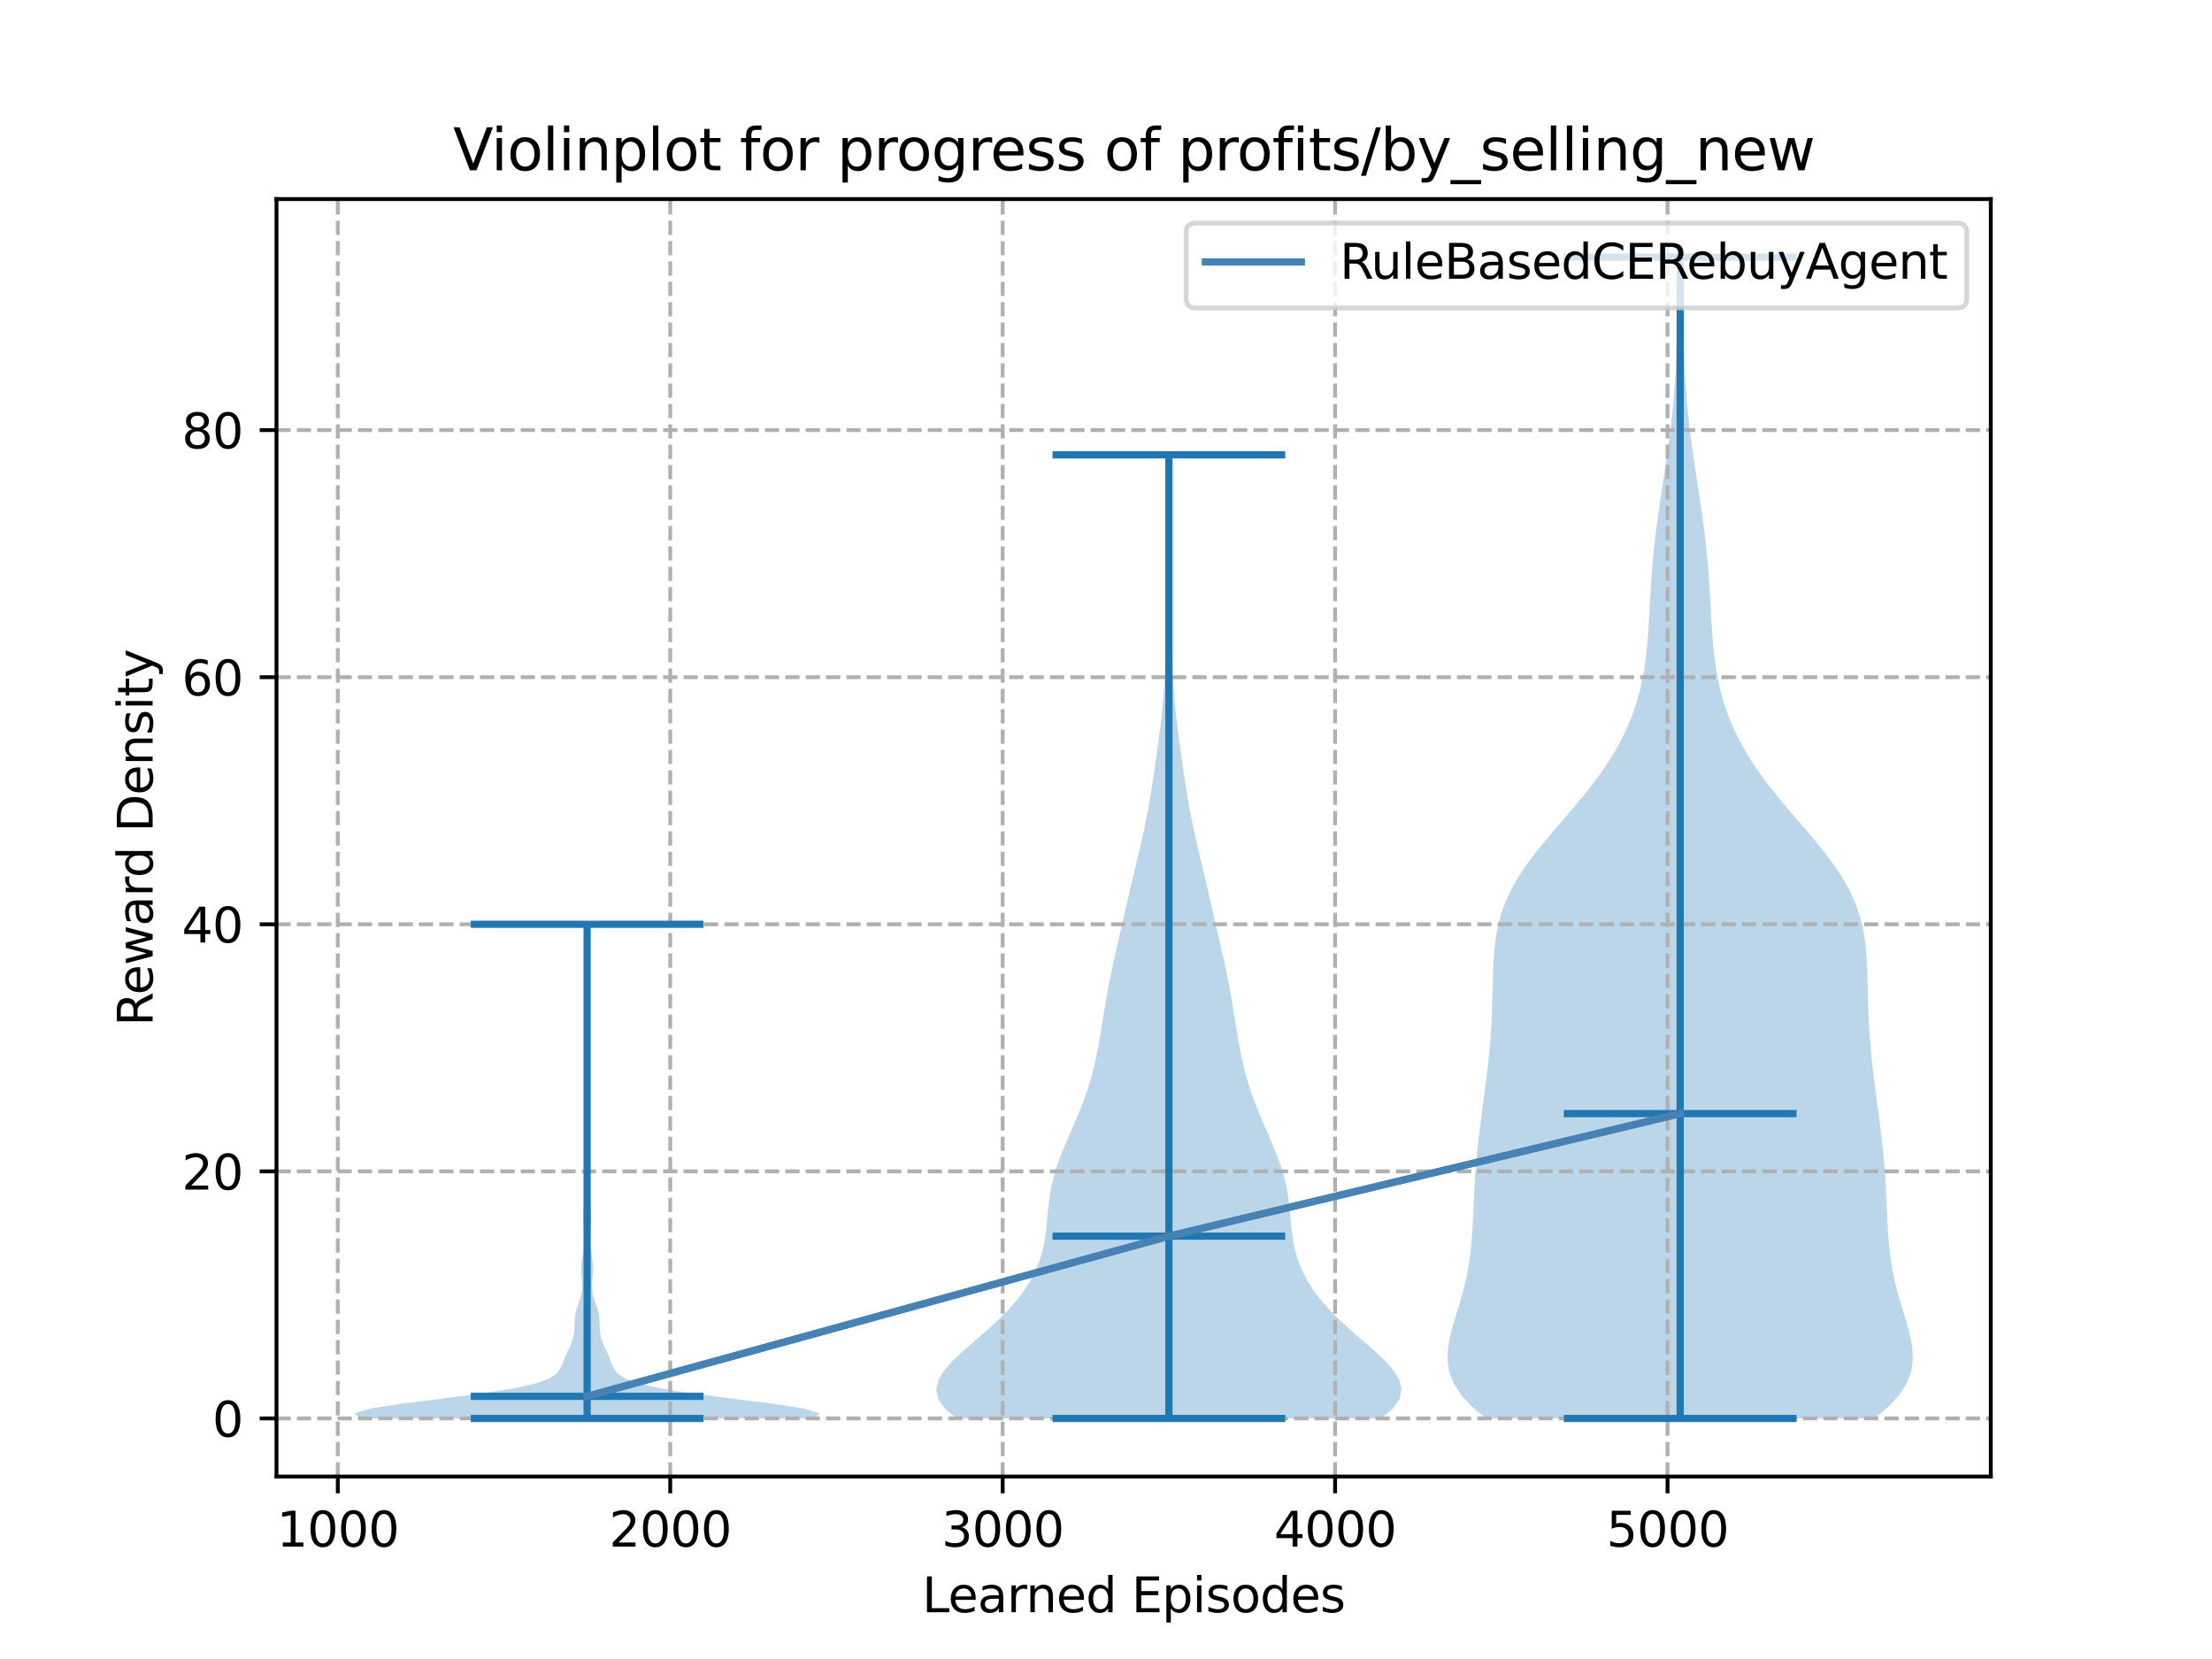 <?xml version="1.0" encoding="utf-8" standalone="no"?>
<!DOCTYPE svg PUBLIC "-//W3C//DTD SVG 1.1//EN"
  "http://www.w3.org/Graphics/SVG/1.1/DTD/svg11.dtd">
<svg xmlns:xlink="http://www.w3.org/1999/xlink" width="460.8pt" height="345.6pt" viewBox="0 0 460.8 345.6" xmlns="http://www.w3.org/2000/svg" version="1.1">
 <defs>
  <style type="text/css">*{stroke-linejoin: round; stroke-linecap: butt}</style>
 </defs>
 <g id="figure_1">
  <g id="patch_1">
   <path d="M 0 345.6 
L 460.8 345.6 
L 460.8 0 
L 0 0 
z
" style="fill: #ffffff"/>
  </g>
  <g id="axes_1">
   <g id="patch_2">
    <path d="M 57.6 307.584 
L 414.72 307.584 
L 414.72 41.472 
L 57.6 41.472 
z
" style="fill: #ffffff"/>
   </g>
   <g id="PolyCollection_1">
    <path d="M 169.504 295.488 
L 75.114 295.488 
L 73.833 294.448 
L 77.189 293.408 
L 83.97 292.368 
L 92.276 291.329 
L 100.305 290.289 
L 106.87 289.249 
L 111.521 288.209 
L 114.396 287.169 
L 115.956 286.129 
L 116.74 285.09 
L 117.194 284.05 
L 117.593 283.01 
L 118.042 281.97 
L 118.531 280.93 
L 118.995 279.89 
L 119.359 278.85 
L 119.583 277.811 
L 119.675 276.771 
L 119.698 275.731 
L 119.742 274.691 
L 119.884 273.651 
L 120.148 272.611 
L 120.496 271.572 
L 120.848 270.532 
L 121.119 269.492 
L 121.256 268.452 
L 121.257 267.412 
L 121.174 266.372 
L 121.083 265.332 
L 121.05 264.293 
L 121.107 263.253 
L 121.244 262.213 
L 121.418 261.173 
L 121.576 260.133 
L 121.677 259.093 
L 121.702 258.054 
L 121.657 257.014 
L 121.573 255.974 
L 121.493 254.934 
L 121.452 253.894 
L 121.467 252.854 
L 121.532 251.814 
L 121.626 250.775 
L 121.729 249.735 
L 121.828 248.695 
L 121.916 247.655 
L 121.989 246.615 
L 122.047 245.575 
L 122.094 244.536 
L 122.135 243.496 
L 122.174 242.456 
L 122.212 241.416 
L 122.245 240.376 
L 122.271 239.336 
L 122.289 238.297 
L 122.3 237.257 
L 122.305 236.217 
L 122.308 235.177 
L 122.309 234.137 
L 122.309 233.097 
L 122.309 232.057 
L 122.309 231.018 
L 122.309 229.978 
L 122.309 228.938 
L 122.309 227.898 
L 122.308 226.858 
L 122.305 225.818 
L 122.298 224.779 
L 122.286 223.739 
L 122.267 222.699 
L 122.241 221.659 
L 122.213 220.619 
L 122.189 219.579 
L 122.177 218.539 
L 122.181 217.5 
L 122.2 216.46 
L 122.227 215.42 
L 122.255 214.38 
L 122.277 213.34 
L 122.293 212.3 
L 122.302 211.261 
L 122.306 210.221 
L 122.308 209.181 
L 122.309 208.141 
L 122.309 207.101 
L 122.309 206.061 
L 122.309 205.021 
L 122.309 203.982 
L 122.309 202.942 
L 122.309 201.902 
L 122.307 200.862 
L 122.303 199.822 
L 122.296 198.782 
L 122.282 197.743 
L 122.261 196.703 
L 122.234 195.663 
L 122.206 194.623 
L 122.185 193.583 
L 122.177 192.543 
L 122.442 192.543 
L 122.442 192.543 
L 122.434 193.583 
L 122.412 194.623 
L 122.384 195.663 
L 122.358 196.703 
L 122.337 197.743 
L 122.323 198.782 
L 122.315 199.822 
L 122.312 200.862 
L 122.31 201.902 
L 122.31 202.942 
L 122.309 203.982 
L 122.309 205.021 
L 122.309 206.061 
L 122.309 207.101 
L 122.31 208.141 
L 122.31 209.181 
L 122.312 210.221 
L 122.317 211.261 
L 122.326 212.3 
L 122.341 213.34 
L 122.364 214.38 
L 122.391 215.42 
L 122.419 216.46 
L 122.437 217.5 
L 122.441 218.539 
L 122.429 219.579 
L 122.406 220.619 
L 122.377 221.659 
L 122.352 222.699 
L 122.333 223.739 
L 122.321 224.779 
L 122.314 225.818 
L 122.311 226.858 
L 122.31 227.898 
L 122.309 228.938 
L 122.309 229.978 
L 122.309 231.018 
L 122.309 232.057 
L 122.309 233.097 
L 122.31 234.137 
L 122.311 235.177 
L 122.313 236.217 
L 122.319 237.257 
L 122.329 238.297 
L 122.347 239.336 
L 122.373 240.376 
L 122.407 241.416 
L 122.444 242.456 
L 122.484 243.496 
L 122.525 244.536 
L 122.571 245.575 
L 122.63 246.615 
L 122.702 247.655 
L 122.79 248.695 
L 122.889 249.735 
L 122.993 250.775 
L 123.087 251.814 
L 123.152 252.854 
L 123.167 253.894 
L 123.126 254.934 
L 123.045 255.974 
L 122.962 257.014 
L 122.917 258.054 
L 122.942 259.093 
L 123.043 260.133 
L 123.201 261.173 
L 123.374 262.213 
L 123.511 263.253 
L 123.569 264.293 
L 123.536 265.332 
L 123.444 266.372 
L 123.361 267.412 
L 123.363 268.452 
L 123.5 269.492 
L 123.77 270.532 
L 124.123 271.572 
L 124.471 272.611 
L 124.735 273.651 
L 124.876 274.691 
L 124.921 275.731 
L 124.943 276.771 
L 125.035 277.811 
L 125.259 278.85 
L 125.624 279.89 
L 126.087 280.93 
L 126.577 281.97 
L 127.026 283.01 
L 127.425 284.05 
L 127.879 285.09 
L 128.663 286.129 
L 130.223 287.169 
L 133.098 288.209 
L 137.749 289.249 
L 144.313 290.289 
L 152.343 291.329 
L 160.649 292.368 
L 167.43 293.408 
L 170.786 294.448 
L 169.504 295.488 
z
" clip-path="url(#p018adec753)" style="fill: #1f77b4; fill-opacity: 0.3"/>
   </g>
   <g id="PolyCollection_2">
    <path d="M 287.708 295.488 
L 199.293 295.488 
L 196.854 293.46 
L 195.433 291.433 
L 195.024 289.405 
L 195.533 287.377 
L 196.799 285.35 
L 198.621 283.322 
L 200.793 281.294 
L 203.124 279.266 
L 205.46 277.239 
L 207.689 275.211 
L 209.736 273.183 
L 211.559 271.156 
L 213.14 269.128 
L 214.473 267.1 
L 215.562 265.073 
L 216.417 263.045 
L 217.058 261.017 
L 217.516 258.989 
L 217.831 256.962 
L 218.055 254.934 
L 218.241 252.906 
L 218.447 250.879 
L 218.72 248.851 
L 219.097 246.823 
L 219.596 244.796 
L 220.221 242.768 
L 220.956 240.74 
L 221.776 238.712 
L 222.647 236.685 
L 223.533 234.657 
L 224.403 232.629 
L 225.228 230.602 
L 225.992 228.574 
L 226.683 226.546 
L 227.297 224.519 
L 227.836 222.491 
L 228.308 220.463 
L 228.722 218.435 
L 229.091 216.408 
L 229.43 214.38 
L 229.754 212.352 
L 230.077 210.325 
L 230.414 208.297 
L 230.772 206.269 
L 231.159 204.242 
L 231.573 202.214 
L 232.011 200.186 
L 232.465 198.158 
L 232.929 196.131 
L 233.396 194.103 
L 233.86 192.075 
L 234.323 190.048 
L 234.785 188.02 
L 235.25 185.992 
L 235.722 183.965 
L 236.201 181.937 
L 236.686 179.909 
L 237.17 177.882 
L 237.647 175.854 
L 238.108 173.826 
L 238.543 171.798 
L 238.949 169.771 
L 239.324 167.743 
L 239.671 165.715 
L 239.994 163.688 
L 240.3 161.66 
L 240.595 159.632 
L 240.883 157.605 
L 241.165 155.577 
L 241.439 153.549 
L 241.7 151.521 
L 241.941 149.494 
L 242.157 147.466 
L 242.342 145.438 
L 242.495 143.411 
L 242.614 141.383 
L 242.703 139.355 
L 242.766 137.328 
L 242.809 135.3 
L 242.837 133.272 
L 242.859 131.244 
L 242.879 129.217 
L 242.901 127.189 
L 242.929 125.161 
L 242.963 123.134 
L 243.004 121.106 
L 243.049 119.078 
L 243.096 117.051 
L 243.141 115.023 
L 243.181 112.995 
L 243.213 110.967 
L 243.236 108.94 
L 243.25 106.912 
L 243.256 104.884 
L 243.256 102.857 
L 243.252 100.829 
L 243.248 98.801 
L 243.246 96.774 
L 243.248 94.746 
L 243.753 94.746 
L 243.753 94.746 
L 243.756 96.774 
L 243.754 98.801 
L 243.749 100.829 
L 243.746 102.857 
L 243.745 104.884 
L 243.751 106.912 
L 243.765 108.94 
L 243.789 110.967 
L 243.821 112.995 
L 243.861 115.023 
L 243.906 117.051 
L 243.952 119.078 
L 243.997 121.106 
L 244.038 123.134 
L 244.073 125.161 
L 244.101 127.189 
L 244.123 129.217 
L 244.143 131.244 
L 244.164 133.272 
L 244.193 135.3 
L 244.236 137.328 
L 244.298 139.355 
L 244.387 141.383 
L 244.507 143.411 
L 244.659 145.438 
L 244.845 147.466 
L 245.06 149.494 
L 245.302 151.521 
L 245.562 153.549 
L 245.836 155.577 
L 246.118 157.605 
L 246.407 159.632 
L 246.702 161.66 
L 247.008 163.688 
L 247.331 165.715 
L 247.677 167.743 
L 248.052 169.771 
L 248.458 171.798 
L 248.894 173.826 
L 249.354 175.854 
L 249.831 177.882 
L 250.316 179.909 
L 250.801 181.937 
L 251.28 183.965 
L 251.752 185.992 
L 252.217 188.02 
L 252.679 190.048 
L 253.141 192.075 
L 253.606 194.103 
L 254.072 196.131 
L 254.536 198.158 
L 254.991 200.186 
L 255.429 202.214 
L 255.843 204.242 
L 256.229 206.269 
L 256.588 208.297 
L 256.924 210.325 
L 257.247 212.352 
L 257.571 214.38 
L 257.91 216.408 
L 258.279 218.435 
L 258.694 220.463 
L 259.165 222.491 
L 259.705 224.519 
L 260.319 226.546 
L 261.009 228.574 
L 261.773 230.602 
L 262.599 232.629 
L 263.468 234.657 
L 264.355 236.685 
L 265.225 238.712 
L 266.045 240.74 
L 266.781 242.768 
L 267.405 244.796 
L 267.905 246.823 
L 268.281 248.851 
L 268.554 250.879 
L 268.76 252.906 
L 268.947 254.934 
L 269.17 256.962 
L 269.486 258.989 
L 269.944 261.017 
L 270.585 263.045 
L 271.44 265.073 
L 272.528 267.1 
L 273.861 269.128 
L 275.442 271.156 
L 277.266 273.183 
L 279.313 275.211 
L 281.541 277.239 
L 283.878 279.266 
L 286.209 281.294 
L 288.38 283.322 
L 290.203 285.35 
L 291.468 287.377 
L 291.977 289.405 
L 291.568 291.433 
L 290.147 293.46 
L 287.708 295.488 
z
" clip-path="url(#p018adec753)" style="fill: #1f77b4; fill-opacity: 0.3"/>
   </g>
   <g id="PolyCollection_3">
    <path d="M 390.487 295.488 
L 309.534 295.488 
L 306.631 293.044 
L 304.381 290.601 
L 302.81 288.157 
L 301.887 285.713 
L 301.534 283.27 
L 301.64 280.826 
L 302.077 278.383 
L 302.722 275.939 
L 303.46 273.495 
L 304.201 271.052 
L 304.882 268.608 
L 305.464 266.164 
L 305.93 263.721 
L 306.284 261.277 
L 306.541 258.833 
L 306.723 256.39 
L 306.856 253.946 
L 306.965 251.503 
L 307.074 249.059 
L 307.202 246.615 
L 307.36 244.172 
L 307.556 241.728 
L 307.792 239.284 
L 308.064 236.841 
L 308.364 234.397 
L 308.684 231.953 
L 309.012 229.51 
L 309.337 227.066 
L 309.649 224.623 
L 309.938 222.179 
L 310.195 219.735 
L 310.416 217.292 
L 310.595 214.848 
L 310.733 212.404 
L 310.832 209.961 
L 310.902 207.517 
L 310.957 205.073 
L 311.022 202.63 
L 311.126 200.186 
L 311.307 197.743 
L 311.605 195.299 
L 312.061 192.855 
L 312.712 190.412 
L 313.589 187.968 
L 314.707 185.524 
L 316.068 183.081 
L 317.659 180.637 
L 319.449 178.193 
L 321.395 175.75 
L 323.447 173.306 
L 325.548 170.863 
L 327.645 168.419 
L 329.686 165.975 
L 331.629 163.532 
L 333.443 161.088 
L 335.104 158.644 
L 336.6 156.201 
L 337.925 153.757 
L 339.08 151.313 
L 340.069 148.87 
L 340.9 146.426 
L 341.584 143.983 
L 342.135 141.539 
L 342.568 139.095 
L 342.9 136.652 
L 343.152 134.208 
L 343.344 131.764 
L 343.497 129.321 
L 343.632 126.877 
L 343.765 124.433 
L 343.911 121.99 
L 344.081 119.546 
L 344.282 117.103 
L 344.517 114.659 
L 344.787 112.215 
L 345.089 109.772 
L 345.419 107.328 
L 345.771 104.884 
L 346.138 102.441 
L 346.512 99.997 
L 346.884 97.553 
L 347.246 95.11 
L 347.591 92.666 
L 347.91 90.223 
L 348.199 87.779 
L 348.455 85.335 
L 348.675 82.892 
L 348.86 80.448 
L 349.012 78.004 
L 349.135 75.561 
L 349.23 73.117 
L 349.304 70.673 
L 349.361 68.23 
L 349.404 65.786 
L 349.437 63.343 
L 349.466 60.899 
L 349.492 58.455 
L 349.518 56.012 
L 349.547 53.568 
L 350.474 53.568 
L 350.474 53.568 
L 350.503 56.012 
L 350.53 58.455 
L 350.556 60.899 
L 350.584 63.343 
L 350.618 65.786 
L 350.661 68.23 
L 350.717 70.673 
L 350.791 73.117 
L 350.887 75.561 
L 351.009 78.004 
L 351.161 80.448 
L 351.346 82.892 
L 351.566 85.335 
L 351.822 87.779 
L 352.111 90.223 
L 352.431 92.666 
L 352.775 95.11 
L 353.137 97.553 
L 353.51 99.997 
L 353.883 102.441 
L 354.25 104.884 
L 354.603 107.328 
L 354.933 109.772 
L 355.235 112.215 
L 355.504 114.659 
L 355.739 117.103 
L 355.94 119.546 
L 356.11 121.99 
L 356.256 124.433 
L 356.39 126.877 
L 356.524 129.321 
L 356.678 131.764 
L 356.87 134.208 
L 357.122 136.652 
L 357.454 139.095 
L 357.886 141.539 
L 358.437 143.983 
L 359.121 146.426 
L 359.953 148.87 
L 360.942 151.313 
L 362.096 153.757 
L 363.421 156.201 
L 364.917 158.644 
L 366.579 161.088 
L 368.392 163.532 
L 370.336 165.975 
L 372.377 168.419 
L 374.473 170.863 
L 376.574 173.306 
L 378.626 175.75 
L 380.573 178.193 
L 382.363 180.637 
L 383.953 183.081 
L 385.314 185.524 
L 386.433 187.968 
L 387.309 190.412 
L 387.961 192.855 
L 388.417 195.299 
L 388.715 197.743 
L 388.895 200.186 
L 388.999 202.63 
L 389.064 205.073 
L 389.12 207.517 
L 389.189 209.961 
L 389.289 212.404 
L 389.426 214.848 
L 389.606 217.292 
L 389.826 219.735 
L 390.084 222.179 
L 390.372 224.623 
L 390.684 227.066 
L 391.009 229.51 
L 391.338 231.953 
L 391.657 234.397 
L 391.958 236.841 
L 392.23 239.284 
L 392.465 241.728 
L 392.661 244.172 
L 392.82 246.615 
L 392.947 249.059 
L 393.056 251.503 
L 393.166 253.946 
L 393.299 256.39 
L 393.48 258.833 
L 393.737 261.277 
L 394.091 263.721 
L 394.558 266.164 
L 395.139 268.608 
L 395.82 271.052 
L 396.562 273.495 
L 397.3 275.939 
L 397.944 278.383 
L 398.382 280.826 
L 398.487 283.27 
L 398.134 285.713 
L 397.211 288.157 
L 395.64 290.601 
L 393.391 293.044 
L 390.487 295.488 
z
" clip-path="url(#p018adec753)" style="fill: #1f77b4; fill-opacity: 0.3"/>
   </g>
   <g id="matplotlib.axis_1">
    <g id="xtick_1">
     <g id="line2d_1">
      <path d="M 70.37 307.584 
L 70.37 41.472 
" clip-path="url(#p018adec753)" style="fill: none; stroke-dasharray: 2.96,1.28; stroke-dashoffset: 0; stroke: #b0b0b0; stroke-width: 0.8"/>
     </g>
     <g id="line2d_2">
      <defs>
       <path id="m2f2d6d741c" d="M 0 0 
L 0 3.5 
" style="stroke: #000000; stroke-width: 0.8"/>
      </defs>
      <g>
       <use xlink:href="#m2f2d6d741c" x="70.37" y="307.584" style="stroke: #000000; stroke-width: 0.8"/>
      </g>
     </g>
     <g id="text_1">
      <!-- 1000 -->
      <g transform="translate(57.645 322.182)scale(0.1 -0.1)">
       <defs>
        <path id="DejaVuSans-31" d="M 794 531 
L 1825 531 
L 1825 4091 
L 703 3866 
L 703 4441 
L 1819 4666 
L 2450 4666 
L 2450 531 
L 3481 531 
L 3481 0 
L 794 0 
L 794 531 
z
" transform="scale(0.016)"/>
        <path id="DejaVuSans-30" d="M 2034 4250 
Q 1547 4250 1301 3770 
Q 1056 3291 1056 2328 
Q 1056 1369 1301 889 
Q 1547 409 2034 409 
Q 2525 409 2770 889 
Q 3016 1369 3016 2328 
Q 3016 3291 2770 3770 
Q 2525 4250 2034 4250 
z
M 2034 4750 
Q 2819 4750 3233 4129 
Q 3647 3509 3647 2328 
Q 3647 1150 3233 529 
Q 2819 -91 2034 -91 
Q 1250 -91 836 529 
Q 422 1150 422 2328 
Q 422 3509 836 4129 
Q 1250 4750 2034 4750 
z
" transform="scale(0.016)"/>
       </defs>
       <use xlink:href="#DejaVuSans-31"/>
       <use xlink:href="#DejaVuSans-30" x="63.623"/>
       <use xlink:href="#DejaVuSans-30" x="127.246"/>
       <use xlink:href="#DejaVuSans-30" x="190.869"/>
      </g>
     </g>
    </g>
    <g id="xtick_2">
     <g id="line2d_3">
      <path d="M 139.622 307.584 
L 139.622 41.472 
" clip-path="url(#p018adec753)" style="fill: none; stroke-dasharray: 2.96,1.28; stroke-dashoffset: 0; stroke: #b0b0b0; stroke-width: 0.8"/>
     </g>
     <g id="line2d_4">
      <g>
       <use xlink:href="#m2f2d6d741c" x="139.622" y="307.584" style="stroke: #000000; stroke-width: 0.8"/>
      </g>
     </g>
     <g id="text_2">
      <!-- 2000 -->
      <g transform="translate(126.897 322.182)scale(0.1 -0.1)">
       <defs>
        <path id="DejaVuSans-32" d="M 1228 531 
L 3431 531 
L 3431 0 
L 469 0 
L 469 531 
Q 828 903 1448 1529 
Q 2069 2156 2228 2338 
Q 2531 2678 2651 2914 
Q 2772 3150 2772 3378 
Q 2772 3750 2511 3984 
Q 2250 4219 1831 4219 
Q 1534 4219 1204 4116 
Q 875 4013 500 3803 
L 500 4441 
Q 881 4594 1212 4672 
Q 1544 4750 1819 4750 
Q 2544 4750 2975 4387 
Q 3406 4025 3406 3419 
Q 3406 3131 3298 2873 
Q 3191 2616 2906 2266 
Q 2828 2175 2409 1742 
Q 1991 1309 1228 531 
z
" transform="scale(0.016)"/>
       </defs>
       <use xlink:href="#DejaVuSans-32"/>
       <use xlink:href="#DejaVuSans-30" x="63.623"/>
       <use xlink:href="#DejaVuSans-30" x="127.246"/>
       <use xlink:href="#DejaVuSans-30" x="190.869"/>
      </g>
     </g>
    </g>
    <g id="xtick_3">
     <g id="line2d_5">
      <path d="M 208.875 307.584 
L 208.875 41.472 
" clip-path="url(#p018adec753)" style="fill: none; stroke-dasharray: 2.96,1.28; stroke-dashoffset: 0; stroke: #b0b0b0; stroke-width: 0.8"/>
     </g>
     <g id="line2d_6">
      <g>
       <use xlink:href="#m2f2d6d741c" x="208.875" y="307.584" style="stroke: #000000; stroke-width: 0.8"/>
      </g>
     </g>
     <g id="text_3">
      <!-- 3000 -->
      <g transform="translate(196.15 322.182)scale(0.1 -0.1)">
       <defs>
        <path id="DejaVuSans-33" d="M 2597 2516 
Q 3050 2419 3304 2112 
Q 3559 1806 3559 1356 
Q 3559 666 3084 287 
Q 2609 -91 1734 -91 
Q 1441 -91 1130 -33 
Q 819 25 488 141 
L 488 750 
Q 750 597 1062 519 
Q 1375 441 1716 441 
Q 2309 441 2620 675 
Q 2931 909 2931 1356 
Q 2931 1769 2642 2001 
Q 2353 2234 1838 2234 
L 1294 2234 
L 1294 2753 
L 1863 2753 
Q 2328 2753 2575 2939 
Q 2822 3125 2822 3475 
Q 2822 3834 2567 4026 
Q 2313 4219 1838 4219 
Q 1578 4219 1281 4162 
Q 984 4106 628 3988 
L 628 4550 
Q 988 4650 1302 4700 
Q 1616 4750 1894 4750 
Q 2613 4750 3031 4423 
Q 3450 4097 3450 3541 
Q 3450 3153 3228 2886 
Q 3006 2619 2597 2516 
z
" transform="scale(0.016)"/>
       </defs>
       <use xlink:href="#DejaVuSans-33"/>
       <use xlink:href="#DejaVuSans-30" x="63.623"/>
       <use xlink:href="#DejaVuSans-30" x="127.246"/>
       <use xlink:href="#DejaVuSans-30" x="190.869"/>
      </g>
     </g>
    </g>
    <g id="xtick_4">
     <g id="line2d_7">
      <path d="M 278.127 307.584 
L 278.127 41.472 
" clip-path="url(#p018adec753)" style="fill: none; stroke-dasharray: 2.96,1.28; stroke-dashoffset: 0; stroke: #b0b0b0; stroke-width: 0.8"/>
     </g>
     <g id="line2d_8">
      <g>
       <use xlink:href="#m2f2d6d741c" x="278.127" y="307.584" style="stroke: #000000; stroke-width: 0.8"/>
      </g>
     </g>
     <g id="text_4">
      <!-- 4000 -->
      <g transform="translate(265.402 322.182)scale(0.1 -0.1)">
       <defs>
        <path id="DejaVuSans-34" d="M 2419 4116 
L 825 1625 
L 2419 1625 
L 2419 4116 
z
M 2253 4666 
L 3047 4666 
L 3047 1625 
L 3713 1625 
L 3713 1100 
L 3047 1100 
L 3047 0 
L 2419 0 
L 2419 1100 
L 313 1100 
L 313 1709 
L 2253 4666 
z
" transform="scale(0.016)"/>
       </defs>
       <use xlink:href="#DejaVuSans-34"/>
       <use xlink:href="#DejaVuSans-30" x="63.623"/>
       <use xlink:href="#DejaVuSans-30" x="127.246"/>
       <use xlink:href="#DejaVuSans-30" x="190.869"/>
      </g>
     </g>
    </g>
    <g id="xtick_5">
     <g id="line2d_9">
      <path d="M 347.379 307.584 
L 347.379 41.472 
" clip-path="url(#p018adec753)" style="fill: none; stroke-dasharray: 2.96,1.28; stroke-dashoffset: 0; stroke: #b0b0b0; stroke-width: 0.8"/>
     </g>
     <g id="line2d_10">
      <g>
       <use xlink:href="#m2f2d6d741c" x="347.379" y="307.584" style="stroke: #000000; stroke-width: 0.8"/>
      </g>
     </g>
     <g id="text_5">
      <!-- 5000 -->
      <g transform="translate(334.654 322.182)scale(0.1 -0.1)">
       <defs>
        <path id="DejaVuSans-35" d="M 691 4666 
L 3169 4666 
L 3169 4134 
L 1269 4134 
L 1269 2991 
Q 1406 3038 1543 3061 
Q 1681 3084 1819 3084 
Q 2600 3084 3056 2656 
Q 3513 2228 3513 1497 
Q 3513 744 3044 326 
Q 2575 -91 1722 -91 
Q 1428 -91 1123 -41 
Q 819 9 494 109 
L 494 744 
Q 775 591 1075 516 
Q 1375 441 1709 441 
Q 2250 441 2565 725 
Q 2881 1009 2881 1497 
Q 2881 1984 2565 2268 
Q 2250 2553 1709 2553 
Q 1456 2553 1204 2497 
Q 953 2441 691 2322 
L 691 4666 
z
" transform="scale(0.016)"/>
       </defs>
       <use xlink:href="#DejaVuSans-35"/>
       <use xlink:href="#DejaVuSans-30" x="63.623"/>
       <use xlink:href="#DejaVuSans-30" x="127.246"/>
       <use xlink:href="#DejaVuSans-30" x="190.869"/>
      </g>
     </g>
    </g>
    <g id="text_6">
     <!-- Learned Episodes -->
     <g transform="translate(192.102 335.861)scale(0.1 -0.1)">
      <defs>
       <path id="DejaVuSans-4c" d="M 628 4666 
L 1259 4666 
L 1259 531 
L 3531 531 
L 3531 0 
L 628 0 
L 628 4666 
z
" transform="scale(0.016)"/>
       <path id="DejaVuSans-65" d="M 3597 1894 
L 3597 1613 
L 953 1613 
Q 991 1019 1311 708 
Q 1631 397 2203 397 
Q 2534 397 2845 478 
Q 3156 559 3463 722 
L 3463 178 
Q 3153 47 2828 -22 
Q 2503 -91 2169 -91 
Q 1331 -91 842 396 
Q 353 884 353 1716 
Q 353 2575 817 3079 
Q 1281 3584 2069 3584 
Q 2775 3584 3186 3129 
Q 3597 2675 3597 1894 
z
M 3022 2063 
Q 3016 2534 2758 2815 
Q 2500 3097 2075 3097 
Q 1594 3097 1305 2825 
Q 1016 2553 972 2059 
L 3022 2063 
z
" transform="scale(0.016)"/>
       <path id="DejaVuSans-61" d="M 2194 1759 
Q 1497 1759 1228 1600 
Q 959 1441 959 1056 
Q 959 750 1161 570 
Q 1363 391 1709 391 
Q 2188 391 2477 730 
Q 2766 1069 2766 1631 
L 2766 1759 
L 2194 1759 
z
M 3341 1997 
L 3341 0 
L 2766 0 
L 2766 531 
Q 2569 213 2275 61 
Q 1981 -91 1556 -91 
Q 1019 -91 701 211 
Q 384 513 384 1019 
Q 384 1609 779 1909 
Q 1175 2209 1959 2209 
L 2766 2209 
L 2766 2266 
Q 2766 2663 2505 2880 
Q 2244 3097 1772 3097 
Q 1472 3097 1187 3025 
Q 903 2953 641 2809 
L 641 3341 
Q 956 3463 1253 3523 
Q 1550 3584 1831 3584 
Q 2591 3584 2966 3190 
Q 3341 2797 3341 1997 
z
" transform="scale(0.016)"/>
       <path id="DejaVuSans-72" d="M 2631 2963 
Q 2534 3019 2420 3045 
Q 2306 3072 2169 3072 
Q 1681 3072 1420 2755 
Q 1159 2438 1159 1844 
L 1159 0 
L 581 0 
L 581 3500 
L 1159 3500 
L 1159 2956 
Q 1341 3275 1631 3429 
Q 1922 3584 2338 3584 
Q 2397 3584 2469 3576 
Q 2541 3569 2628 3553 
L 2631 2963 
z
" transform="scale(0.016)"/>
       <path id="DejaVuSans-6e" d="M 3513 2113 
L 3513 0 
L 2938 0 
L 2938 2094 
Q 2938 2591 2744 2837 
Q 2550 3084 2163 3084 
Q 1697 3084 1428 2787 
Q 1159 2491 1159 1978 
L 1159 0 
L 581 0 
L 581 3500 
L 1159 3500 
L 1159 2956 
Q 1366 3272 1645 3428 
Q 1925 3584 2291 3584 
Q 2894 3584 3203 3211 
Q 3513 2838 3513 2113 
z
" transform="scale(0.016)"/>
       <path id="DejaVuSans-64" d="M 2906 2969 
L 2906 4863 
L 3481 4863 
L 3481 0 
L 2906 0 
L 2906 525 
Q 2725 213 2448 61 
Q 2172 -91 1784 -91 
Q 1150 -91 751 415 
Q 353 922 353 1747 
Q 353 2572 751 3078 
Q 1150 3584 1784 3584 
Q 2172 3584 2448 3432 
Q 2725 3281 2906 2969 
z
M 947 1747 
Q 947 1113 1208 752 
Q 1469 391 1925 391 
Q 2381 391 2643 752 
Q 2906 1113 2906 1747 
Q 2906 2381 2643 2742 
Q 2381 3103 1925 3103 
Q 1469 3103 1208 2742 
Q 947 2381 947 1747 
z
" transform="scale(0.016)"/>
       <path id="DejaVuSans-20" transform="scale(0.016)"/>
       <path id="DejaVuSans-45" d="M 628 4666 
L 3578 4666 
L 3578 4134 
L 1259 4134 
L 1259 2753 
L 3481 2753 
L 3481 2222 
L 1259 2222 
L 1259 531 
L 3634 531 
L 3634 0 
L 628 0 
L 628 4666 
z
" transform="scale(0.016)"/>
       <path id="DejaVuSans-70" d="M 1159 525 
L 1159 -1331 
L 581 -1331 
L 581 3500 
L 1159 3500 
L 1159 2969 
Q 1341 3281 1617 3432 
Q 1894 3584 2278 3584 
Q 2916 3584 3314 3078 
Q 3713 2572 3713 1747 
Q 3713 922 3314 415 
Q 2916 -91 2278 -91 
Q 1894 -91 1617 61 
Q 1341 213 1159 525 
z
M 3116 1747 
Q 3116 2381 2855 2742 
Q 2594 3103 2138 3103 
Q 1681 3103 1420 2742 
Q 1159 2381 1159 1747 
Q 1159 1113 1420 752 
Q 1681 391 2138 391 
Q 2594 391 2855 752 
Q 3116 1113 3116 1747 
z
" transform="scale(0.016)"/>
       <path id="DejaVuSans-69" d="M 603 3500 
L 1178 3500 
L 1178 0 
L 603 0 
L 603 3500 
z
M 603 4863 
L 1178 4863 
L 1178 4134 
L 603 4134 
L 603 4863 
z
" transform="scale(0.016)"/>
       <path id="DejaVuSans-73" d="M 2834 3397 
L 2834 2853 
Q 2591 2978 2328 3040 
Q 2066 3103 1784 3103 
Q 1356 3103 1142 2972 
Q 928 2841 928 2578 
Q 928 2378 1081 2264 
Q 1234 2150 1697 2047 
L 1894 2003 
Q 2506 1872 2764 1633 
Q 3022 1394 3022 966 
Q 3022 478 2636 193 
Q 2250 -91 1575 -91 
Q 1294 -91 989 -36 
Q 684 19 347 128 
L 347 722 
Q 666 556 975 473 
Q 1284 391 1588 391 
Q 1994 391 2212 530 
Q 2431 669 2431 922 
Q 2431 1156 2273 1281 
Q 2116 1406 1581 1522 
L 1381 1569 
Q 847 1681 609 1914 
Q 372 2147 372 2553 
Q 372 3047 722 3315 
Q 1072 3584 1716 3584 
Q 2034 3584 2315 3537 
Q 2597 3491 2834 3397 
z
" transform="scale(0.016)"/>
       <path id="DejaVuSans-6f" d="M 1959 3097 
Q 1497 3097 1228 2736 
Q 959 2375 959 1747 
Q 959 1119 1226 758 
Q 1494 397 1959 397 
Q 2419 397 2687 759 
Q 2956 1122 2956 1747 
Q 2956 2369 2687 2733 
Q 2419 3097 1959 3097 
z
M 1959 3584 
Q 2709 3584 3137 3096 
Q 3566 2609 3566 1747 
Q 3566 888 3137 398 
Q 2709 -91 1959 -91 
Q 1206 -91 779 398 
Q 353 888 353 1747 
Q 353 2609 779 3096 
Q 1206 3584 1959 3584 
z
" transform="scale(0.016)"/>
      </defs>
      <use xlink:href="#DejaVuSans-4c"/>
      <use xlink:href="#DejaVuSans-65" x="53.963"/>
      <use xlink:href="#DejaVuSans-61" x="115.486"/>
      <use xlink:href="#DejaVuSans-72" x="176.766"/>
      <use xlink:href="#DejaVuSans-6e" x="216.129"/>
      <use xlink:href="#DejaVuSans-65" x="279.508"/>
      <use xlink:href="#DejaVuSans-64" x="341.031"/>
      <use xlink:href="#DejaVuSans-20" x="404.508"/>
      <use xlink:href="#DejaVuSans-45" x="436.295"/>
      <use xlink:href="#DejaVuSans-70" x="499.479"/>
      <use xlink:href="#DejaVuSans-69" x="562.955"/>
      <use xlink:href="#DejaVuSans-73" x="590.738"/>
      <use xlink:href="#DejaVuSans-6f" x="642.838"/>
      <use xlink:href="#DejaVuSans-64" x="704.02"/>
      <use xlink:href="#DejaVuSans-65" x="767.496"/>
      <use xlink:href="#DejaVuSans-73" x="829.02"/>
     </g>
    </g>
   </g>
   <g id="matplotlib.axis_2">
    <g id="ytick_1">
     <g id="line2d_11">
      <path d="M 57.6 295.488 
L 414.72 295.488 
" clip-path="url(#p018adec753)" style="fill: none; stroke-dasharray: 2.96,1.28; stroke-dashoffset: 0; stroke: #b0b0b0; stroke-width: 0.8"/>
     </g>
     <g id="line2d_12">
      <defs>
       <path id="mf93990ab76" d="M 0 0 
L -3.5 0 
" style="stroke: #000000; stroke-width: 0.8"/>
      </defs>
      <g>
       <use xlink:href="#mf93990ab76" x="57.6" y="295.488" style="stroke: #000000; stroke-width: 0.8"/>
      </g>
     </g>
     <g id="text_7">
      <!-- 0 -->
      <g transform="translate(44.237 299.287)scale(0.1 -0.1)">
       <use xlink:href="#DejaVuSans-30"/>
      </g>
     </g>
    </g>
    <g id="ytick_2">
     <g id="line2d_13">
      <path d="M 57.6 244.016 
L 414.72 244.016 
" clip-path="url(#p018adec753)" style="fill: none; stroke-dasharray: 2.96,1.28; stroke-dashoffset: 0; stroke: #b0b0b0; stroke-width: 0.8"/>
     </g>
     <g id="line2d_14">
      <g>
       <use xlink:href="#mf93990ab76" x="57.6" y="244.016" style="stroke: #000000; stroke-width: 0.8"/>
      </g>
     </g>
     <g id="text_8">
      <!-- 20 -->
      <g transform="translate(37.875 247.815)scale(0.1 -0.1)">
       <use xlink:href="#DejaVuSans-32"/>
       <use xlink:href="#DejaVuSans-30" x="63.623"/>
      </g>
     </g>
    </g>
    <g id="ytick_3">
     <g id="line2d_15">
      <path d="M 57.6 192.543 
L 414.72 192.543 
" clip-path="url(#p018adec753)" style="fill: none; stroke-dasharray: 2.96,1.28; stroke-dashoffset: 0; stroke: #b0b0b0; stroke-width: 0.8"/>
     </g>
     <g id="line2d_16">
      <g>
       <use xlink:href="#mf93990ab76" x="57.6" y="192.543" style="stroke: #000000; stroke-width: 0.8"/>
      </g>
     </g>
     <g id="text_9">
      <!-- 40 -->
      <g transform="translate(37.875 196.343)scale(0.1 -0.1)">
       <use xlink:href="#DejaVuSans-34"/>
       <use xlink:href="#DejaVuSans-30" x="63.623"/>
      </g>
     </g>
    </g>
    <g id="ytick_4">
     <g id="line2d_17">
      <path d="M 57.6 141.071 
L 414.72 141.071 
" clip-path="url(#p018adec753)" style="fill: none; stroke-dasharray: 2.96,1.28; stroke-dashoffset: 0; stroke: #b0b0b0; stroke-width: 0.8"/>
     </g>
     <g id="line2d_18">
      <g>
       <use xlink:href="#mf93990ab76" x="57.6" y="141.071" style="stroke: #000000; stroke-width: 0.8"/>
      </g>
     </g>
     <g id="text_10">
      <!-- 60 -->
      <g transform="translate(37.875 144.87)scale(0.1 -0.1)">
       <defs>
        <path id="DejaVuSans-36" d="M 2113 2584 
Q 1688 2584 1439 2293 
Q 1191 2003 1191 1497 
Q 1191 994 1439 701 
Q 1688 409 2113 409 
Q 2538 409 2786 701 
Q 3034 994 3034 1497 
Q 3034 2003 2786 2293 
Q 2538 2584 2113 2584 
z
M 3366 4563 
L 3366 3988 
Q 3128 4100 2886 4159 
Q 2644 4219 2406 4219 
Q 1781 4219 1451 3797 
Q 1122 3375 1075 2522 
Q 1259 2794 1537 2939 
Q 1816 3084 2150 3084 
Q 2853 3084 3261 2657 
Q 3669 2231 3669 1497 
Q 3669 778 3244 343 
Q 2819 -91 2113 -91 
Q 1303 -91 875 529 
Q 447 1150 447 2328 
Q 447 3434 972 4092 
Q 1497 4750 2381 4750 
Q 2619 4750 2861 4703 
Q 3103 4656 3366 4563 
z
" transform="scale(0.016)"/>
       </defs>
       <use xlink:href="#DejaVuSans-36"/>
       <use xlink:href="#DejaVuSans-30" x="63.623"/>
      </g>
     </g>
    </g>
    <g id="ytick_5">
     <g id="line2d_19">
      <path d="M 57.6 89.599 
L 414.72 89.599 
" clip-path="url(#p018adec753)" style="fill: none; stroke-dasharray: 2.96,1.28; stroke-dashoffset: 0; stroke: #b0b0b0; stroke-width: 0.8"/>
     </g>
     <g id="line2d_20">
      <g>
       <use xlink:href="#mf93990ab76" x="57.6" y="89.599" style="stroke: #000000; stroke-width: 0.8"/>
      </g>
     </g>
     <g id="text_11">
      <!-- 80 -->
      <g transform="translate(37.875 93.398)scale(0.1 -0.1)">
       <defs>
        <path id="DejaVuSans-38" d="M 2034 2216 
Q 1584 2216 1326 1975 
Q 1069 1734 1069 1313 
Q 1069 891 1326 650 
Q 1584 409 2034 409 
Q 2484 409 2743 651 
Q 3003 894 3003 1313 
Q 3003 1734 2745 1975 
Q 2488 2216 2034 2216 
z
M 1403 2484 
Q 997 2584 770 2862 
Q 544 3141 544 3541 
Q 544 4100 942 4425 
Q 1341 4750 2034 4750 
Q 2731 4750 3128 4425 
Q 3525 4100 3525 3541 
Q 3525 3141 3298 2862 
Q 3072 2584 2669 2484 
Q 3125 2378 3379 2068 
Q 3634 1759 3634 1313 
Q 3634 634 3220 271 
Q 2806 -91 2034 -91 
Q 1263 -91 848 271 
Q 434 634 434 1313 
Q 434 1759 690 2068 
Q 947 2378 1403 2484 
z
M 1172 3481 
Q 1172 3119 1398 2916 
Q 1625 2713 2034 2713 
Q 2441 2713 2670 2916 
Q 2900 3119 2900 3481 
Q 2900 3844 2670 4047 
Q 2441 4250 2034 4250 
Q 1625 4250 1398 4047 
Q 1172 3844 1172 3481 
z
" transform="scale(0.016)"/>
       </defs>
       <use xlink:href="#DejaVuSans-38"/>
       <use xlink:href="#DejaVuSans-30" x="63.623"/>
      </g>
     </g>
    </g>
    <g id="text_12">
     <!-- Reward Density -->
     <g transform="translate(31.795 213.747)rotate(-90)scale(0.1 -0.1)">
      <defs>
       <path id="DejaVuSans-52" d="M 2841 2188 
Q 3044 2119 3236 1894 
Q 3428 1669 3622 1275 
L 4263 0 
L 3584 0 
L 2988 1197 
Q 2756 1666 2539 1819 
Q 2322 1972 1947 1972 
L 1259 1972 
L 1259 0 
L 628 0 
L 628 4666 
L 2053 4666 
Q 2853 4666 3247 4331 
Q 3641 3997 3641 3322 
Q 3641 2881 3436 2590 
Q 3231 2300 2841 2188 
z
M 1259 4147 
L 1259 2491 
L 2053 2491 
Q 2509 2491 2742 2702 
Q 2975 2913 2975 3322 
Q 2975 3731 2742 3939 
Q 2509 4147 2053 4147 
L 1259 4147 
z
" transform="scale(0.016)"/>
       <path id="DejaVuSans-77" d="M 269 3500 
L 844 3500 
L 1563 769 
L 2278 3500 
L 2956 3500 
L 3675 769 
L 4391 3500 
L 4966 3500 
L 4050 0 
L 3372 0 
L 2619 2869 
L 1863 0 
L 1184 0 
L 269 3500 
z
" transform="scale(0.016)"/>
       <path id="DejaVuSans-44" d="M 1259 4147 
L 1259 519 
L 2022 519 
Q 2988 519 3436 956 
Q 3884 1394 3884 2338 
Q 3884 3275 3436 3711 
Q 2988 4147 2022 4147 
L 1259 4147 
z
M 628 4666 
L 1925 4666 
Q 3281 4666 3915 4102 
Q 4550 3538 4550 2338 
Q 4550 1131 3912 565 
Q 3275 0 1925 0 
L 628 0 
L 628 4666 
z
" transform="scale(0.016)"/>
       <path id="DejaVuSans-74" d="M 1172 4494 
L 1172 3500 
L 2356 3500 
L 2356 3053 
L 1172 3053 
L 1172 1153 
Q 1172 725 1289 603 
Q 1406 481 1766 481 
L 2356 481 
L 2356 0 
L 1766 0 
Q 1100 0 847 248 
Q 594 497 594 1153 
L 594 3053 
L 172 3053 
L 172 3500 
L 594 3500 
L 594 4494 
L 1172 4494 
z
" transform="scale(0.016)"/>
       <path id="DejaVuSans-79" d="M 2059 -325 
Q 1816 -950 1584 -1140 
Q 1353 -1331 966 -1331 
L 506 -1331 
L 506 -850 
L 844 -850 
Q 1081 -850 1212 -737 
Q 1344 -625 1503 -206 
L 1606 56 
L 191 3500 
L 800 3500 
L 1894 763 
L 2988 3500 
L 3597 3500 
L 2059 -325 
z
" transform="scale(0.016)"/>
      </defs>
      <use xlink:href="#DejaVuSans-52"/>
      <use xlink:href="#DejaVuSans-65" x="64.982"/>
      <use xlink:href="#DejaVuSans-77" x="126.506"/>
      <use xlink:href="#DejaVuSans-61" x="208.293"/>
      <use xlink:href="#DejaVuSans-72" x="269.572"/>
      <use xlink:href="#DejaVuSans-64" x="308.936"/>
      <use xlink:href="#DejaVuSans-20" x="372.412"/>
      <use xlink:href="#DejaVuSans-44" x="404.199"/>
      <use xlink:href="#DejaVuSans-65" x="481.201"/>
      <use xlink:href="#DejaVuSans-6e" x="542.725"/>
      <use xlink:href="#DejaVuSans-73" x="606.104"/>
      <use xlink:href="#DejaVuSans-69" x="658.203"/>
      <use xlink:href="#DejaVuSans-74" x="685.986"/>
      <use xlink:href="#DejaVuSans-79" x="725.195"/>
     </g>
    </g>
   </g>
   <g id="LineCollection_1">
    <path d="M 98.071 290.881 
L 146.548 290.881 
" clip-path="url(#p018adec753)" style="fill: none; stroke: #1f77b4; stroke-width: 1.5"/>
    <path d="M 219.262 257.517 
L 267.739 257.517 
" clip-path="url(#p018adec753)" style="fill: none; stroke: #1f77b4; stroke-width: 1.5"/>
    <path d="M 325.772 231.987 
L 374.249 231.987 
" clip-path="url(#p018adec753)" style="fill: none; stroke: #1f77b4; stroke-width: 1.5"/>
   </g>
   <g id="LineCollection_2">
    <path d="M 98.071 192.543 
L 146.548 192.543 
" clip-path="url(#p018adec753)" style="fill: none; stroke: #1f77b4; stroke-width: 1.5"/>
    <path d="M 219.262 94.746 
L 267.739 94.746 
" clip-path="url(#p018adec753)" style="fill: none; stroke: #1f77b4; stroke-width: 1.5"/>
    <path d="M 325.772 53.568 
L 374.249 53.568 
" clip-path="url(#p018adec753)" style="fill: none; stroke: #1f77b4; stroke-width: 1.5"/>
   </g>
   <g id="LineCollection_3">
    <path d="M 98.071 295.488 
L 146.548 295.488 
" clip-path="url(#p018adec753)" style="fill: none; stroke: #1f77b4; stroke-width: 1.5"/>
    <path d="M 219.262 295.488 
L 267.739 295.488 
" clip-path="url(#p018adec753)" style="fill: none; stroke: #1f77b4; stroke-width: 1.5"/>
    <path d="M 325.772 295.488 
L 374.249 295.488 
" clip-path="url(#p018adec753)" style="fill: none; stroke: #1f77b4; stroke-width: 1.5"/>
   </g>
   <g id="LineCollection_4">
    <path d="M 122.309 295.488 
L 122.309 192.543 
" clip-path="url(#p018adec753)" style="fill: none; stroke: #1f77b4; stroke-width: 1.5"/>
    <path d="M 243.501 295.488 
L 243.501 94.746 
" clip-path="url(#p018adec753)" style="fill: none; stroke: #1f77b4; stroke-width: 1.5"/>
    <path d="M 350.011 295.488 
L 350.011 53.568 
" clip-path="url(#p018adec753)" style="fill: none; stroke: #1f77b4; stroke-width: 1.5"/>
   </g>
   <g id="line2d_21">
    <path d="M 122.309 290.881 
L 243.501 257.517 
L 350.011 231.987 
" clip-path="url(#p018adec753)" style="fill: none; stroke: #4682b4; stroke-width: 1.5; stroke-linecap: square"/>
   </g>
   <g id="line2d_22">
    <path d="M 122.309 290.881 
L 243.501 257.517 
L 350.011 231.987 
" clip-path="url(#p018adec753)" style="fill: none; stroke: #4682b4; stroke-width: 1.5; stroke-linecap: square"/>
   </g>
   <g id="patch_3">
    <path d="M 57.6 307.584 
L 57.6 41.472 
" style="fill: none; stroke: #000000; stroke-width: 0.8; stroke-linejoin: miter; stroke-linecap: square"/>
   </g>
   <g id="patch_4">
    <path d="M 414.72 307.584 
L 414.72 41.472 
" style="fill: none; stroke: #000000; stroke-width: 0.8; stroke-linejoin: miter; stroke-linecap: square"/>
   </g>
   <g id="patch_5">
    <path d="M 57.6 307.584 
L 414.72 307.584 
" style="fill: none; stroke: #000000; stroke-width: 0.8; stroke-linejoin: miter; stroke-linecap: square"/>
   </g>
   <g id="patch_6">
    <path d="M 57.6 41.472 
L 414.72 41.472 
" style="fill: none; stroke: #000000; stroke-width: 0.8; stroke-linejoin: miter; stroke-linecap: square"/>
   </g>
   <g id="text_13">
    <!-- Violinplot for progress of profits/by_selling_new -->
    <g transform="translate(94.379 35.472)scale(0.12 -0.12)">
     <defs>
      <path id="DejaVuSans-56" d="M 1831 0 
L 50 4666 
L 709 4666 
L 2188 738 
L 3669 4666 
L 4325 4666 
L 2547 0 
L 1831 0 
z
" transform="scale(0.016)"/>
      <path id="DejaVuSans-6c" d="M 603 4863 
L 1178 4863 
L 1178 0 
L 603 0 
L 603 4863 
z
" transform="scale(0.016)"/>
      <path id="DejaVuSans-66" d="M 2375 4863 
L 2375 4384 
L 1825 4384 
Q 1516 4384 1395 4259 
Q 1275 4134 1275 3809 
L 1275 3500 
L 2222 3500 
L 2222 3053 
L 1275 3053 
L 1275 0 
L 697 0 
L 697 3053 
L 147 3053 
L 147 3500 
L 697 3500 
L 697 3744 
Q 697 4328 969 4595 
Q 1241 4863 1831 4863 
L 2375 4863 
z
" transform="scale(0.016)"/>
      <path id="DejaVuSans-67" d="M 2906 1791 
Q 2906 2416 2648 2759 
Q 2391 3103 1925 3103 
Q 1463 3103 1205 2759 
Q 947 2416 947 1791 
Q 947 1169 1205 825 
Q 1463 481 1925 481 
Q 2391 481 2648 825 
Q 2906 1169 2906 1791 
z
M 3481 434 
Q 3481 -459 3084 -895 
Q 2688 -1331 1869 -1331 
Q 1566 -1331 1297 -1286 
Q 1028 -1241 775 -1147 
L 775 -588 
Q 1028 -725 1275 -790 
Q 1522 -856 1778 -856 
Q 2344 -856 2625 -561 
Q 2906 -266 2906 331 
L 2906 616 
Q 2728 306 2450 153 
Q 2172 0 1784 0 
Q 1141 0 747 490 
Q 353 981 353 1791 
Q 353 2603 747 3093 
Q 1141 3584 1784 3584 
Q 2172 3584 2450 3431 
Q 2728 3278 2906 2969 
L 2906 3500 
L 3481 3500 
L 3481 434 
z
" transform="scale(0.016)"/>
      <path id="DejaVuSans-2f" d="M 1625 4666 
L 2156 4666 
L 531 -594 
L 0 -594 
L 1625 4666 
z
" transform="scale(0.016)"/>
      <path id="DejaVuSans-62" d="M 3116 1747 
Q 3116 2381 2855 2742 
Q 2594 3103 2138 3103 
Q 1681 3103 1420 2742 
Q 1159 2381 1159 1747 
Q 1159 1113 1420 752 
Q 1681 391 2138 391 
Q 2594 391 2855 752 
Q 3116 1113 3116 1747 
z
M 1159 2969 
Q 1341 3281 1617 3432 
Q 1894 3584 2278 3584 
Q 2916 3584 3314 3078 
Q 3713 2572 3713 1747 
Q 3713 922 3314 415 
Q 2916 -91 2278 -91 
Q 1894 -91 1617 61 
Q 1341 213 1159 525 
L 1159 0 
L 581 0 
L 581 4863 
L 1159 4863 
L 1159 2969 
z
" transform="scale(0.016)"/>
      <path id="DejaVuSans-5f" d="M 3263 -1063 
L 3263 -1509 
L -63 -1509 
L -63 -1063 
L 3263 -1063 
z
" transform="scale(0.016)"/>
     </defs>
     <use xlink:href="#DejaVuSans-56"/>
     <use xlink:href="#DejaVuSans-69" x="66.158"/>
     <use xlink:href="#DejaVuSans-6f" x="93.941"/>
     <use xlink:href="#DejaVuSans-6c" x="155.123"/>
     <use xlink:href="#DejaVuSans-69" x="182.906"/>
     <use xlink:href="#DejaVuSans-6e" x="210.689"/>
     <use xlink:href="#DejaVuSans-70" x="274.068"/>
     <use xlink:href="#DejaVuSans-6c" x="337.545"/>
     <use xlink:href="#DejaVuSans-6f" x="365.328"/>
     <use xlink:href="#DejaVuSans-74" x="426.51"/>
     <use xlink:href="#DejaVuSans-20" x="465.719"/>
     <use xlink:href="#DejaVuSans-66" x="497.506"/>
     <use xlink:href="#DejaVuSans-6f" x="532.711"/>
     <use xlink:href="#DejaVuSans-72" x="593.893"/>
     <use xlink:href="#DejaVuSans-20" x="635.006"/>
     <use xlink:href="#DejaVuSans-70" x="666.793"/>
     <use xlink:href="#DejaVuSans-72" x="730.27"/>
     <use xlink:href="#DejaVuSans-6f" x="769.133"/>
     <use xlink:href="#DejaVuSans-67" x="830.314"/>
     <use xlink:href="#DejaVuSans-72" x="893.791"/>
     <use xlink:href="#DejaVuSans-65" x="932.654"/>
     <use xlink:href="#DejaVuSans-73" x="994.178"/>
     <use xlink:href="#DejaVuSans-73" x="1046.277"/>
     <use xlink:href="#DejaVuSans-20" x="1098.377"/>
     <use xlink:href="#DejaVuSans-6f" x="1130.164"/>
     <use xlink:href="#DejaVuSans-66" x="1191.346"/>
     <use xlink:href="#DejaVuSans-20" x="1226.551"/>
     <use xlink:href="#DejaVuSans-70" x="1258.338"/>
     <use xlink:href="#DejaVuSans-72" x="1321.814"/>
     <use xlink:href="#DejaVuSans-6f" x="1360.678"/>
     <use xlink:href="#DejaVuSans-66" x="1421.859"/>
     <use xlink:href="#DejaVuSans-69" x="1457.064"/>
     <use xlink:href="#DejaVuSans-74" x="1484.848"/>
     <use xlink:href="#DejaVuSans-73" x="1524.057"/>
     <use xlink:href="#DejaVuSans-2f" x="1576.156"/>
     <use xlink:href="#DejaVuSans-62" x="1609.848"/>
     <use xlink:href="#DejaVuSans-79" x="1673.324"/>
     <use xlink:href="#DejaVuSans-5f" x="1732.504"/>
     <use xlink:href="#DejaVuSans-73" x="1782.504"/>
     <use xlink:href="#DejaVuSans-65" x="1834.604"/>
     <use xlink:href="#DejaVuSans-6c" x="1896.127"/>
     <use xlink:href="#DejaVuSans-6c" x="1923.91"/>
     <use xlink:href="#DejaVuSans-69" x="1951.693"/>
     <use xlink:href="#DejaVuSans-6e" x="1979.477"/>
     <use xlink:href="#DejaVuSans-67" x="2042.855"/>
     <use xlink:href="#DejaVuSans-5f" x="2106.332"/>
     <use xlink:href="#DejaVuSans-6e" x="2156.332"/>
     <use xlink:href="#DejaVuSans-65" x="2219.711"/>
     <use xlink:href="#DejaVuSans-77" x="2281.234"/>
    </g>
   </g>
   <g id="legend_1">
    <g id="patch_7">
     <path d="M 249.095 64.15 
L 407.72 64.15 
Q 409.72 64.15 409.72 62.15 
L 409.72 48.472 
Q 409.72 46.472 407.72 46.472 
L 249.095 46.472 
Q 247.095 46.472 247.095 48.472 
L 247.095 62.15 
Q 247.095 64.15 249.095 64.15 
z
" style="fill: #ffffff; opacity: 0.8; stroke: #cccccc; stroke-linejoin: miter"/>
    </g>
    <g id="line2d_23">
     <path d="M 251.095 54.57 
L 261.095 54.57 
L 271.095 54.57 
" style="fill: none; stroke: #4682b4; stroke-width: 1.5; stroke-linecap: square"/>
    </g>
    <g id="text_14">
     <!-- RuleBasedCERebuyAgent -->
     <g transform="translate(279.095 58.07)scale(0.1 -0.1)">
      <defs>
       <path id="DejaVuSans-75" d="M 544 1381 
L 544 3500 
L 1119 3500 
L 1119 1403 
Q 1119 906 1312 657 
Q 1506 409 1894 409 
Q 2359 409 2629 706 
Q 2900 1003 2900 1516 
L 2900 3500 
L 3475 3500 
L 3475 0 
L 2900 0 
L 2900 538 
Q 2691 219 2414 64 
Q 2138 -91 1772 -91 
Q 1169 -91 856 284 
Q 544 659 544 1381 
z
M 1991 3584 
L 1991 3584 
z
" transform="scale(0.016)"/>
       <path id="DejaVuSans-42" d="M 1259 2228 
L 1259 519 
L 2272 519 
Q 2781 519 3026 730 
Q 3272 941 3272 1375 
Q 3272 1813 3026 2020 
Q 2781 2228 2272 2228 
L 1259 2228 
z
M 1259 4147 
L 1259 2741 
L 2194 2741 
Q 2656 2741 2882 2914 
Q 3109 3088 3109 3444 
Q 3109 3797 2882 3972 
Q 2656 4147 2194 4147 
L 1259 4147 
z
M 628 4666 
L 2241 4666 
Q 2963 4666 3353 4366 
Q 3744 4066 3744 3513 
Q 3744 3084 3544 2831 
Q 3344 2578 2956 2516 
Q 3422 2416 3680 2098 
Q 3938 1781 3938 1306 
Q 3938 681 3513 340 
Q 3088 0 2303 0 
L 628 0 
L 628 4666 
z
" transform="scale(0.016)"/>
       <path id="DejaVuSans-43" d="M 4122 4306 
L 4122 3641 
Q 3803 3938 3442 4084 
Q 3081 4231 2675 4231 
Q 1875 4231 1450 3742 
Q 1025 3253 1025 2328 
Q 1025 1406 1450 917 
Q 1875 428 2675 428 
Q 3081 428 3442 575 
Q 3803 722 4122 1019 
L 4122 359 
Q 3791 134 3420 21 
Q 3050 -91 2638 -91 
Q 1578 -91 968 557 
Q 359 1206 359 2328 
Q 359 3453 968 4101 
Q 1578 4750 2638 4750 
Q 3056 4750 3426 4639 
Q 3797 4528 4122 4306 
z
" transform="scale(0.016)"/>
       <path id="DejaVuSans-41" d="M 2188 4044 
L 1331 1722 
L 3047 1722 
L 2188 4044 
z
M 1831 4666 
L 2547 4666 
L 4325 0 
L 3669 0 
L 3244 1197 
L 1141 1197 
L 716 0 
L 50 0 
L 1831 4666 
z
" transform="scale(0.016)"/>
      </defs>
      <use xlink:href="#DejaVuSans-52"/>
      <use xlink:href="#DejaVuSans-75" x="64.982"/>
      <use xlink:href="#DejaVuSans-6c" x="128.361"/>
      <use xlink:href="#DejaVuSans-65" x="156.145"/>
      <use xlink:href="#DejaVuSans-42" x="217.668"/>
      <use xlink:href="#DejaVuSans-61" x="286.271"/>
      <use xlink:href="#DejaVuSans-73" x="347.551"/>
      <use xlink:href="#DejaVuSans-65" x="399.65"/>
      <use xlink:href="#DejaVuSans-64" x="461.174"/>
      <use xlink:href="#DejaVuSans-43" x="524.65"/>
      <use xlink:href="#DejaVuSans-45" x="594.475"/>
      <use xlink:href="#DejaVuSans-52" x="657.658"/>
      <use xlink:href="#DejaVuSans-65" x="722.641"/>
      <use xlink:href="#DejaVuSans-62" x="784.164"/>
      <use xlink:href="#DejaVuSans-75" x="847.641"/>
      <use xlink:href="#DejaVuSans-79" x="911.02"/>
      <use xlink:href="#DejaVuSans-41" x="970.199"/>
      <use xlink:href="#DejaVuSans-67" x="1038.607"/>
      <use xlink:href="#DejaVuSans-65" x="1102.084"/>
      <use xlink:href="#DejaVuSans-6e" x="1163.607"/>
      <use xlink:href="#DejaVuSans-74" x="1226.986"/>
     </g>
    </g>
   </g>
  </g>
 </g>
 <defs>
  <clipPath id="p018adec753">
   <rect x="57.6" y="41.472" width="357.12" height="266.112"/>
  </clipPath>
 </defs>
</svg>
